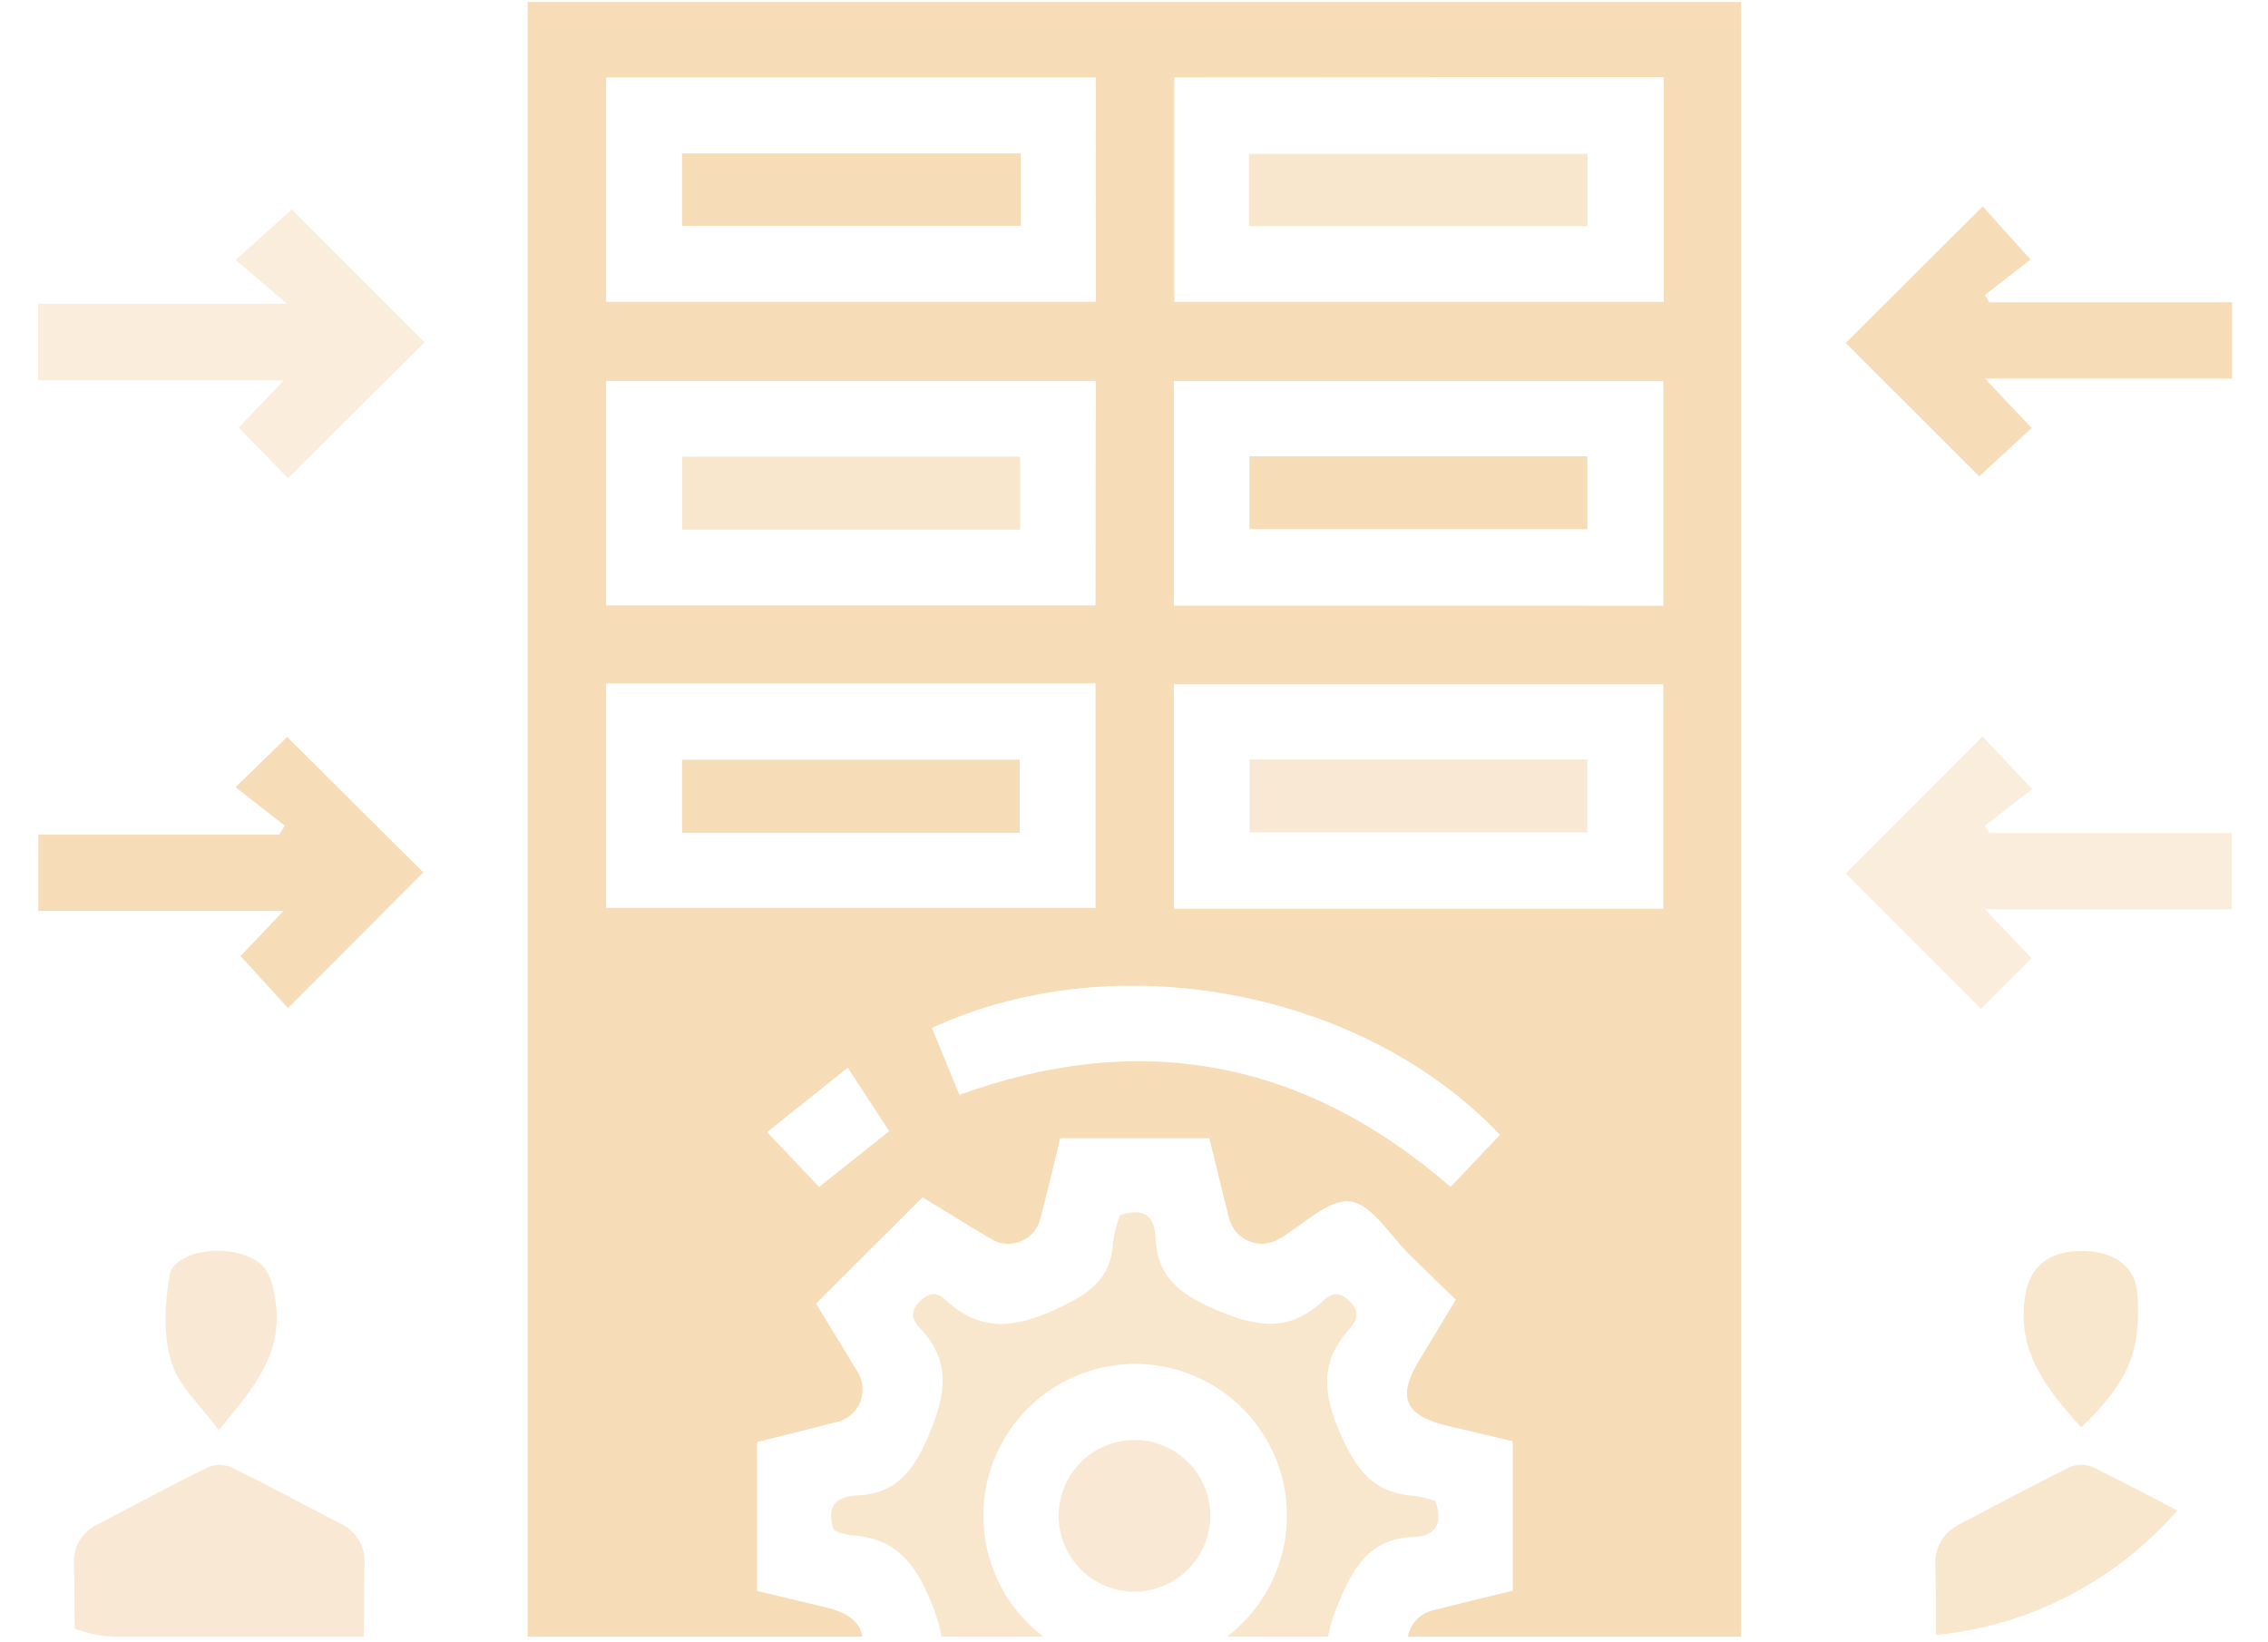 <svg width="308" height="223" viewBox="0 0 308 223" fill="none" xmlns="http://www.w3.org/2000/svg">
<g opacity="0.3">
<g clip-path="url(#clip0_804_5399)">
<path d="M236.452 0.273V288.069H308.152V298.273H0V288.284H71.657V0.273H236.452ZM110.822 177.041C112.54 179.909 114.516 183.053 116.431 186.274C116.826 186.892 117.065 187.598 117.127 188.329C117.189 189.061 117.072 189.797 116.786 190.473C116.501 191.149 116.055 191.746 115.487 192.211C114.919 192.677 114.247 192.997 113.528 193.145C109.938 194.072 106.339 194.94 102.809 195.825V216.06C106.038 216.833 109.156 217.554 112.257 218.31C117.178 219.513 118.372 222.347 115.77 226.599L110.788 234.792L125.26 249.222C128.232 247.409 131.41 245.443 134.614 243.536C135.213 243.172 135.89 242.953 136.589 242.898C137.288 242.842 137.99 242.951 138.64 243.216C139.289 243.48 139.868 243.893 140.329 244.422C140.79 244.95 141.121 245.579 141.296 246.259C142.223 249.874 143.082 253.508 143.975 257.166H164.254C165.156 253.482 165.972 249.943 166.891 246.422C167.047 245.708 167.373 245.043 167.843 244.483C168.312 243.924 168.91 243.486 169.586 243.209C170.261 242.931 170.994 242.821 171.721 242.888C172.449 242.956 173.149 243.199 173.762 243.596C176.948 245.511 180.118 247.452 182.866 249.127L197.364 234.621C195.595 231.726 193.611 228.557 191.695 225.345C191.35 224.735 191.15 224.054 191.112 223.355C191.073 222.656 191.197 221.957 191.473 221.314C191.749 220.67 192.17 220.099 192.703 219.645C193.237 219.191 193.867 218.867 194.547 218.697C198.154 217.795 201.77 216.919 205.438 216.026V195.722L196.419 193.591C190.793 192.252 189.711 189.709 192.683 184.822C194.332 182.108 195.964 179.385 197.708 176.508L191.524 170.496C188.844 167.919 186.37 163.573 183.398 163.17C180.427 162.766 177 166.339 173.779 168.194C173.166 168.583 172.47 168.821 171.747 168.886C171.024 168.951 170.296 168.843 169.624 168.57C168.951 168.297 168.354 167.867 167.882 167.316C167.409 166.765 167.075 166.109 166.908 165.403C165.989 161.804 165.121 158.197 164.228 154.572H143.975C143.117 158.274 142.206 161.898 141.287 165.514C141.116 166.194 140.788 166.824 140.33 167.355C139.872 167.885 139.296 168.301 138.648 168.569C138 168.837 137.299 168.95 136.6 168.898C135.901 168.846 135.224 168.632 134.622 168.271C131.41 166.365 128.232 164.398 125.286 162.594L110.822 177.041ZM148.811 10.511H82.316V40.993H148.828L148.811 10.511ZM159.478 10.511V40.993H225.939V10.476L159.478 10.511ZM148.811 51.737H82.316V82.219H148.777L148.811 51.737ZM225.888 82.254V51.763H159.418V82.245L225.888 82.254ZM82.316 92.809V123.291H148.777V92.809H82.316ZM225.879 123.403V92.93H159.418V123.403H225.879ZM181.775 272.231C180.435 269.036 179.199 266.03 177.936 263.067C149.73 271.304 138.204 269.139 111.166 250.639L104.458 257.708C123.053 276.809 155.261 283.843 181.775 272.231ZM130.293 148.689C154.915 139.762 177.146 143.931 196.986 161.194L203.703 154.117C184.953 134.328 151.371 128.144 126.549 139.593L130.293 148.689ZM111.235 161.186L120.76 153.627L115.134 144.996L104.166 153.748L111.235 161.186ZM204.081 258.008L196.986 250.579C193.705 253.155 190.63 255.603 187.452 258.103L193.027 266.769L204.081 258.008Z" fill="#E1890F"/>
<path opacity="0.6" d="M23.209 259.004C23.209 253.438 23.029 247.838 23.278 242.29C23.407 239.413 22.419 237.996 19.713 237.283C17.78 236.658 15.882 235.93 14.027 235.101C12.787 234.728 11.713 233.938 10.989 232.864C10.264 231.79 9.933 230.499 10.051 229.209C10.162 223.643 10.154 218.044 10.051 212.495C9.959 211.368 10.214 210.239 10.782 209.261C11.35 208.283 12.204 207.502 13.229 207.024C18.245 204.396 23.243 201.707 28.337 199.217C28.848 199.022 29.392 198.929 29.939 198.946C30.486 198.962 31.024 199.086 31.523 199.311C36.419 201.716 41.211 204.327 46.073 206.818C47.159 207.284 48.074 208.077 48.69 209.087C49.305 210.096 49.591 211.273 49.508 212.452C49.405 218.129 49.422 223.807 49.508 229.493C49.611 230.675 49.311 231.858 48.658 232.849C48.005 233.84 47.036 234.582 45.909 234.955L44.724 235.462C42.001 236.647 38.3 237.18 36.84 239.224C35.379 241.268 36.427 244.806 36.427 247.692C36.427 257.226 36.427 266.768 36.427 276.302C36.427 280.665 33.945 283.121 29.711 283.053C25.476 282.984 23.278 280.657 23.243 276.371C23.175 270.582 23.209 264.793 23.209 259.004Z" fill="#E1890F"/>
<path opacity="0.7" d="M276.167 259.116C276.167 253.104 276.098 247.092 276.167 241.131C276.167 239.353 275.695 238.4 273.968 237.85C271.727 237.137 269.588 236.133 267.381 235.342C264.297 234.234 262.751 232.233 262.837 228.815C262.974 223.464 262.932 218.113 262.837 212.762C262.728 211.582 262.983 210.397 263.569 209.367C264.154 208.337 265.04 207.51 266.109 206.999C271.134 204.379 276.115 201.683 281.2 199.192C281.718 199.002 282.269 198.916 282.82 198.939C283.371 198.963 283.912 199.095 284.412 199.329C289.299 201.734 294.101 204.336 298.936 206.844C300.063 207.357 301.004 208.204 301.631 209.271C302.258 210.337 302.541 211.572 302.44 212.805C302.346 218.268 302.363 223.722 302.44 229.184C302.549 230.476 302.213 231.766 301.489 232.841C300.764 233.915 299.694 234.71 298.455 235.093C297.055 235.626 295.681 236.218 294.29 236.76C289.136 238.761 289.136 238.761 289.136 244.412C289.136 255.011 289.136 265.604 289.136 276.191C289.136 280.683 286.834 283.062 282.583 283.062C278.331 283.062 276.107 280.7 276.098 276.191C276.158 270.471 276.176 264.794 276.167 259.116Z" fill="#E1890F"/>
<path d="M303.12 41.053V51.411H269.554L275.893 58.119L268.781 64.69L250.659 46.576L269.254 28.032L275.747 35.239L269.554 40.057L270.155 41.053H303.12Z" fill="#E1890F"/>
<path opacity="0.5" d="M303.111 113.122V123.48H269.554L275.884 130.128C273.454 132.55 271.152 134.86 269.013 136.999L250.659 118.627L269.219 100.024L275.996 107.153L269.554 112.143L270.138 113.122H303.111Z" fill="#E1890F"/>
<path opacity="0.5" d="M39.106 64.939L32.416 58.068L38.557 51.643H5.18V41.259H38.977L32.012 35.307L39.622 28.436L57.658 46.473L39.106 64.939Z" fill="#E1890F"/>
<path d="M38.666 112.126L31.992 106.896L39.001 100.093L57.484 118.473L39.104 136.905L32.679 129.837L38.486 123.713H5.204V113.355H37.927L38.666 112.126Z" fill="#E1890F"/>
<path opacity="0.7" d="M282.625 193.858C278.03 188.704 273.779 183.594 275.033 175.89C275.634 172.179 278.116 169.878 282.677 169.878C287.237 169.878 290.08 172.111 290.286 175.89C290.724 183.723 289.075 187.579 282.625 193.858Z" fill="#E1890F"/>
<path opacity="0.6" d="M29.717 194.236C27.416 191.084 24.332 188.361 23.284 185.003C22.151 181.361 22.357 177.032 23.035 173.184C23.516 170.419 28.601 169.208 32.311 170.187C36.022 171.166 36.812 172.841 37.396 176.534C38.598 184.144 34.003 188.902 29.717 194.236Z" fill="#E1890F"/>
<path opacity="0.7" d="M152.109 165.025C155.252 163.968 156.807 165.025 156.927 168.134C157.142 173.425 160.242 175.744 164.915 177.788C170.394 180.184 175.015 181.06 179.67 176.663C180.744 175.649 181.826 175.271 183.235 176.663C184.781 178.166 184.265 179.325 183.235 180.494C179.232 184.951 179.67 189.314 182.015 194.682C184.145 199.561 186.542 202.816 192.047 203.134C193.037 203.279 194.009 203.524 194.95 203.864C196.024 207.05 194.899 208.622 191.85 208.742C186.387 208.957 184.119 212.255 182.067 217.005C179.705 222.347 179.104 226.71 183.158 231.211C184.154 232.31 184.875 233.435 183.346 235.05C181.629 236.828 180.383 235.849 179.258 234.835C174.964 230.936 170.79 231.554 165.636 233.667C160.311 235.84 157.047 238.597 156.73 244.455C156.611 245.243 156.403 246.015 156.111 246.757C152.968 247.805 151.422 246.757 151.293 243.648C151.069 238.202 147.771 235.978 143.03 233.839C137.662 231.426 133.333 230.953 128.841 234.956C127.733 235.943 126.6 236.673 124.994 235.136C123.276 233.418 124.135 232.19 125.183 231.039C129.065 226.745 128.489 222.596 126.376 217.409C124.195 212.058 121.412 208.82 115.58 208.502C114.943 208.417 114.318 208.262 113.716 208.038C113.537 207.955 113.369 207.848 113.218 207.72C112.248 204.757 113.296 203.228 116.396 203.091C121.644 202.859 124.032 199.801 126.05 195.086C128.386 189.606 129.34 184.977 124.899 180.33C123.877 179.257 123.516 178.132 124.899 176.757C126.282 175.383 127.295 175.495 128.463 176.577C133.196 180.983 137.911 180.348 143.494 177.762C147.892 175.735 150.949 173.674 151.172 168.572C151.347 167.358 151.661 166.167 152.109 165.025ZM154.05 226.453C158.127 226.473 162.119 225.284 165.52 223.035C168.921 220.787 171.579 217.58 173.158 213.821C174.737 210.062 175.165 205.919 174.389 201.916C173.613 197.913 171.667 194.231 168.798 191.334C165.929 188.437 162.265 186.456 158.27 185.642C154.275 184.827 150.128 185.216 146.354 186.759C142.58 188.301 139.348 190.928 137.067 194.308C134.786 197.687 133.558 201.668 133.54 205.745C133.514 211.21 135.661 216.462 139.507 220.345C143.353 224.229 148.584 226.425 154.05 226.453Z" fill="#E1890F"/>
<path d="M138.608 20.826V30.669H92.623V20.826H138.608Z" fill="#E1890F"/>
<path opacity="0.7" d="M169.604 30.721V20.895H215.589V30.721H169.604Z" fill="#E1890F"/>
<path opacity="0.7" d="M138.531 62.018V71.921H92.623V62.018H138.531Z" fill="#E1890F"/>
<path d="M169.683 71.87V61.967H215.564V71.87H169.683Z" fill="#E1890F"/>
<path d="M138.479 113.105H92.623V103.176H138.471L138.479 113.105Z" fill="#E1890F"/>
<path opacity="0.6" d="M169.683 113.036V103.125H215.573V113.036H169.683Z" fill="#E1890F"/>
<path opacity="0.6" d="M154.205 216.163C152.161 216.19 150.155 215.609 148.442 214.493C146.729 213.377 145.386 211.777 144.585 209.896C143.784 208.016 143.56 205.939 143.942 203.931C144.324 201.922 145.295 200.073 146.731 198.618C148.167 197.163 150.003 196.167 152.006 195.759C154.009 195.35 156.088 195.545 157.979 196.321C159.871 197.097 161.488 198.418 162.627 200.116C163.766 201.814 164.374 203.812 164.374 205.856C164.357 208.56 163.284 211.151 161.384 213.076C159.485 215.002 156.909 216.109 154.205 216.163Z" fill="#E1890F"/>
</g>
</g>
<defs>
<clipPath id="clip0_804_5399">
<path d="M0 0.273H308V172.273C308 199.887 285.614 222.273 258 222.273H16C7.163 222.273 0 215.109 0 206.273V0.273Z" fill="white"/>
</clipPath>
</defs>
</svg>
